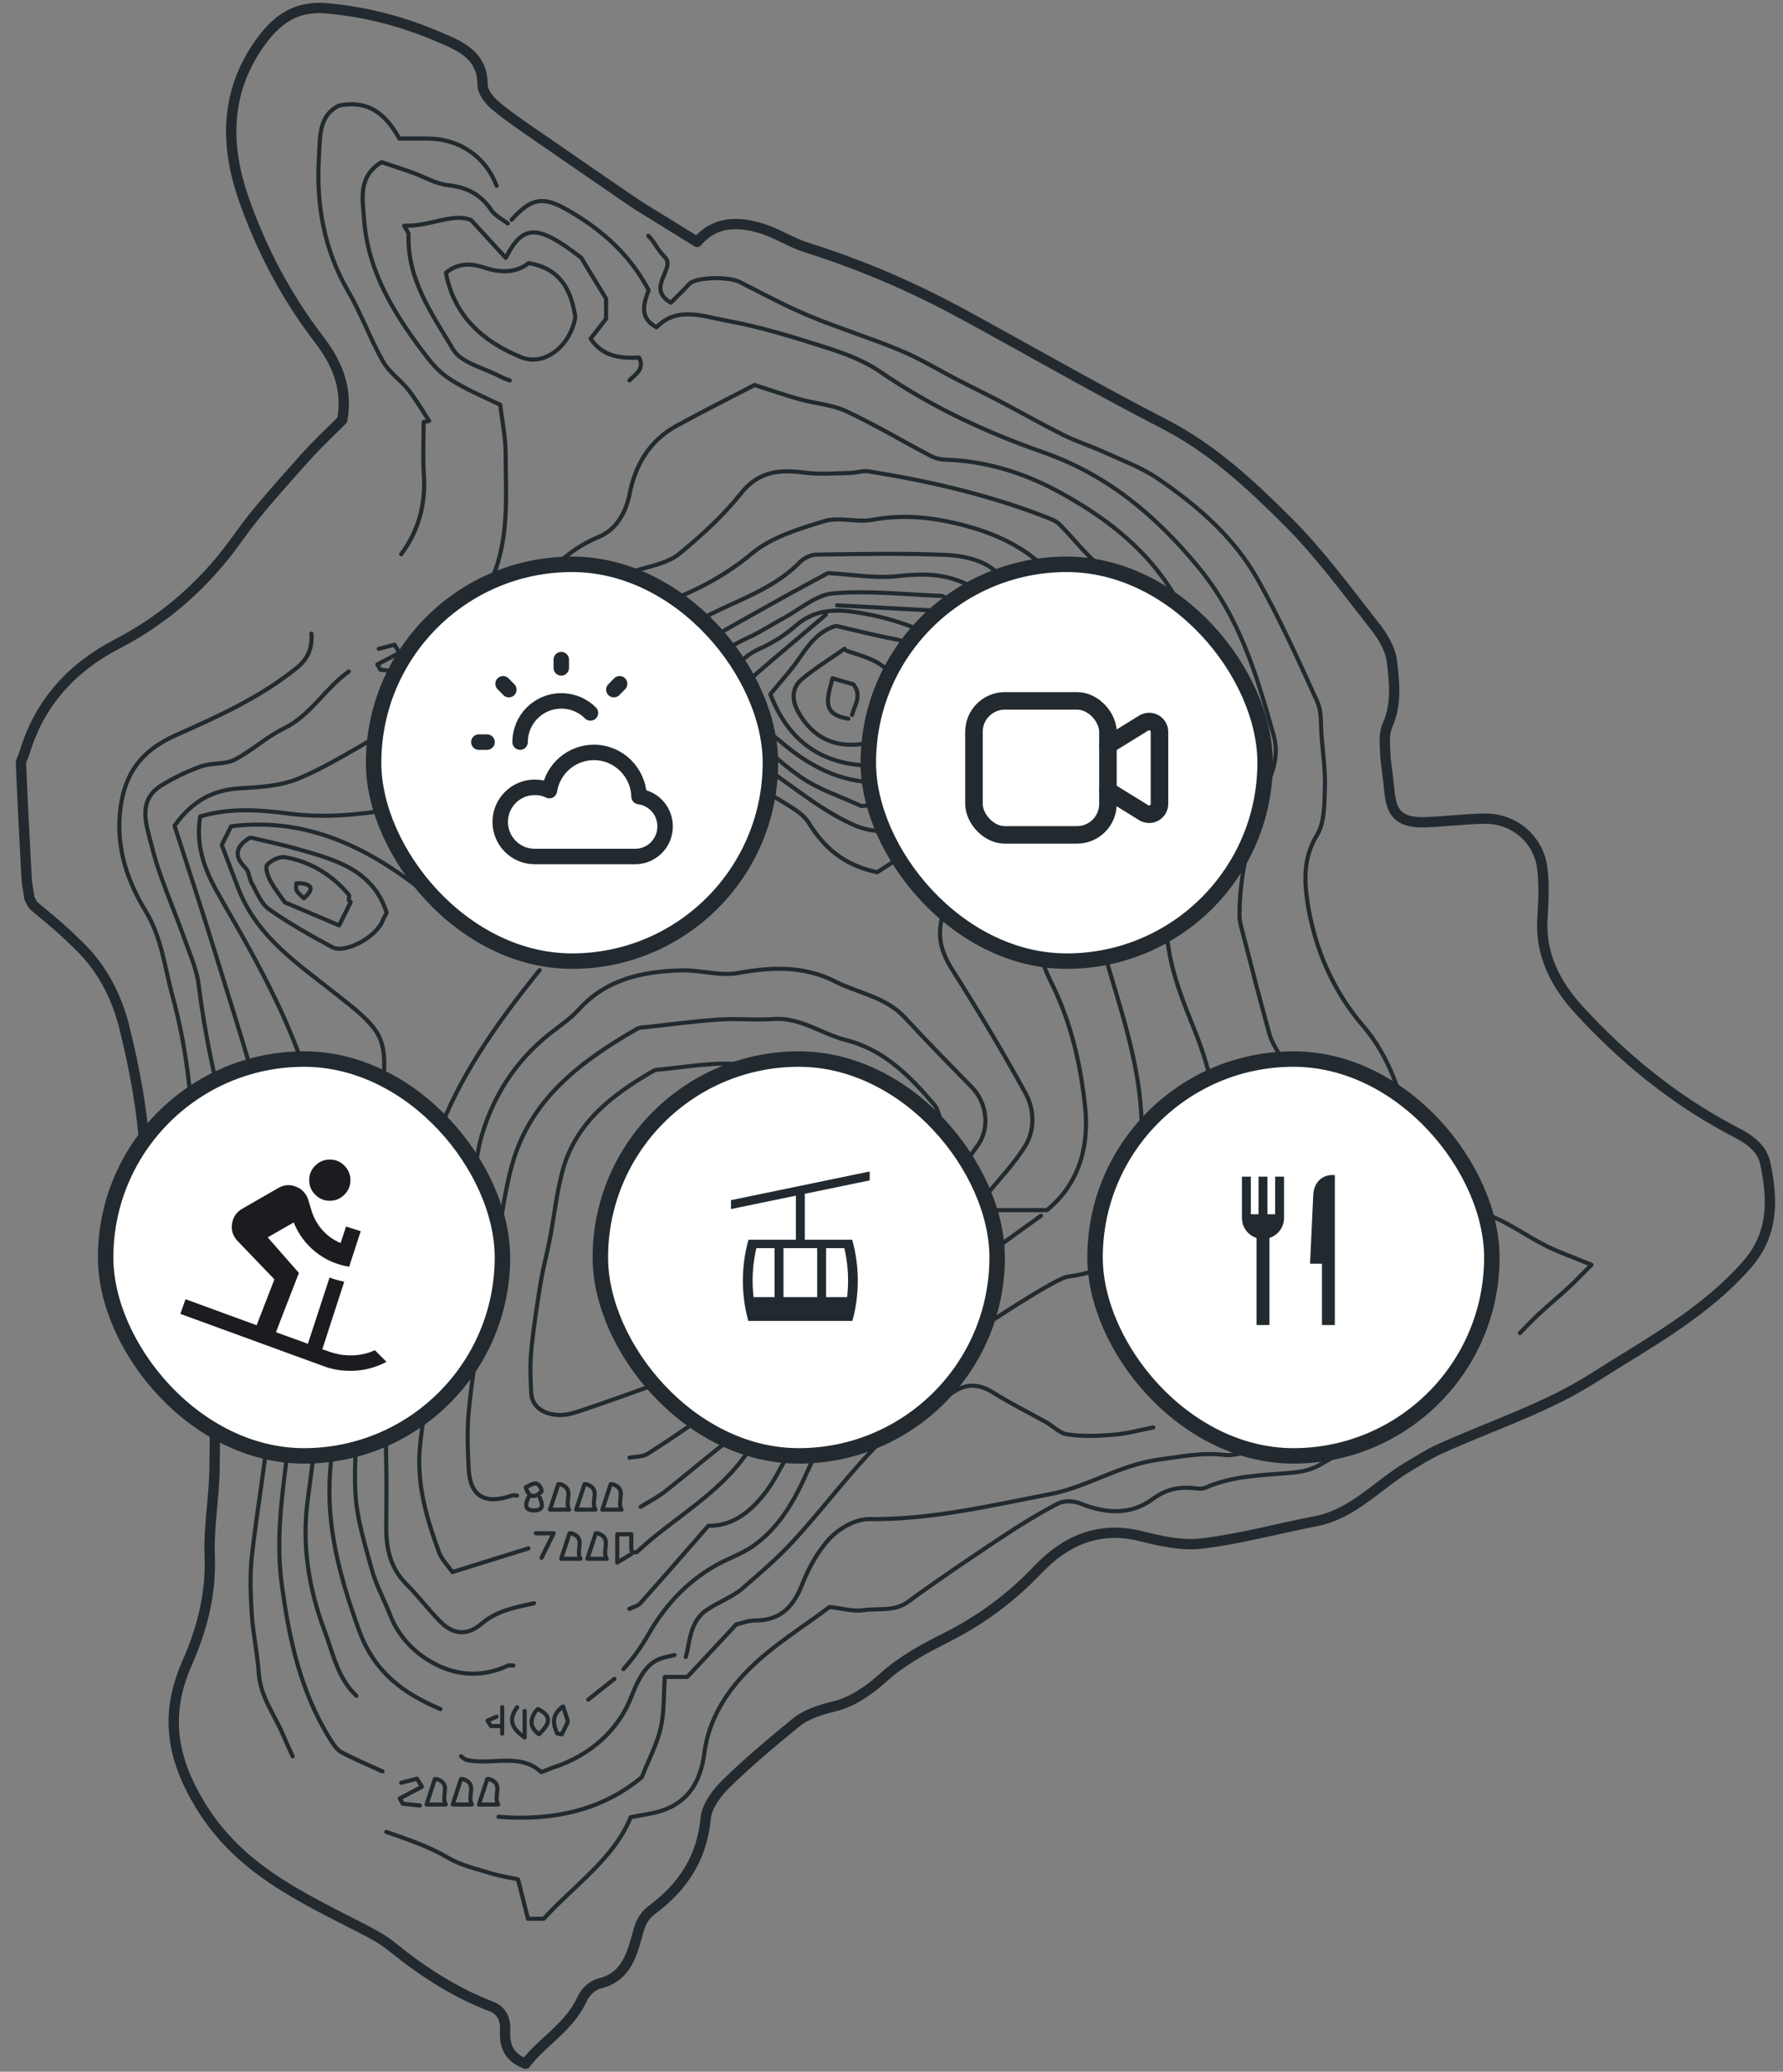 <svg width="173" height="201" viewBox="0 0 173 201" fill="none" xmlns="http://www.w3.org/2000/svg">
<rect x="0" y="0" width="173" height="201" fill="#808080" stroke="none"/>
<path d="M62.082 20.037C61.087 19.408 53.51 14.156 52.54 13.489C51.03 12.45 49.498 11.433 48.088 10.261C47.492 9.768 46.817 8.913 46.821 8.224C46.835 5.29 44.501 4.412 42.618 3.602C39.154 2.107 35.504 1.136 31.66 0.804C28.554 0.537 26.708 2.047 25.142 4.28C21.839 8.992 21.831 14.111 23.658 19.327C25.37 24.219 27.771 28.769 30.922 32.886C32.633 35.123 33.755 37.511 33.218 40.735C32.092 41.872 30.69 43.16 29.438 44.584C27.271 47.047 25.015 49.461 23.125 52.132C19.993 56.553 16.141 59.999 11.354 62.485C6.999 64.745 3.837 68.161 2.39 73.004C2.278 73.385 2.021 73.762 2.036 74.134C2.192 77.841 2.383 81.543 2.584 85.245C2.617 85.874 2.803 86.585 2.841 87.121C3.187 87.745 3.042 87.697 3.571 88.131C5.342 89.585 6.141 90.262 7.767 91.866C9.959 94.024 11.342 96.729 12.085 99.746C13.072 103.768 13.837 107.798 14.061 111.982C14.18 114.276 15.515 116.487 16.171 118.773C17.648 123.906 19.24 129.017 20.392 134.23C20.981 136.889 20.843 139.736 20.813 142.497C20.78 145.322 20.235 148.158 20.347 150.967C20.492 154.647 19.598 158.082 18.173 161.299C15.973 166.27 16.619 170.503 19.434 175.14C23.211 181.373 29.251 184.07 35.195 187.136C36.16 187.633 37.141 188.156 37.98 188.838C40.948 191.248 44.102 193.301 47.682 194.676C48.618 195.034 49.058 195.836 49.009 196.917C48.942 198.284 49.207 199.534 50.989 200.227C52.618 198.062 55.251 196.687 56.492 193.919C56.776 193.29 57.499 192.597 58.141 192.446C60.9 191.794 61.358 189.403 61.962 187.286C62.238 186.322 62.622 185.768 63.342 185.23C66.288 183.03 68.115 180.228 68.473 176.398C68.585 175.215 69.561 173.931 70.471 173.038C72.589 170.967 74.871 169.061 77.16 167.182C78.264 166.278 79.591 165.89 81.031 165.532C82.712 165.114 84.353 163.976 85.677 162.779C87.545 161.091 89.662 159.961 91.862 158.85C95.155 157.189 98.089 155.031 100.669 152.316C103.369 149.468 106.632 148.015 110.714 149.043C112.646 149.529 114.73 149.988 116.662 149.751C120.364 149.295 124 148.297 127.672 147.585C131.285 146.889 133.646 144.075 136.621 142.305C137.605 141.721 138.571 141.092 139.608 140.621C144.626 138.331 150.007 136.625 154.612 133.684C159.757 130.4 165.279 127.481 169.459 122.743C172.092 119.76 172.028 116.449 171.294 112.924C170.906 111.059 169.269 110.31 167.912 109.587C162.326 106.604 157.501 102.661 153.24 98.02C151.01 95.587 149.459 92.733 149.653 89.196C149.746 87.505 149.861 85.78 149.626 84.119C149.235 81.358 146.834 79.392 144.078 79.426C142.151 79.449 140.227 79.705 138.299 79.773C135.148 79.886 134.943 78.277 134.753 76.206C134.656 75.136 134.447 74.074 134.402 73.004C134.369 72.131 134.276 71.14 134.615 70.391C135.54 68.338 135.297 66.218 135.055 64.165C134.913 62.986 134.182 61.758 133.422 60.79C130.704 57.337 128.094 53.747 125.003 50.659C121.386 47.043 117.631 43.537 112.967 41.138C106.352 37.733 99.905 34.008 93.365 30.453C88.54 27.828 83.518 25.666 78.275 24.02C76.795 23.556 75.449 22.66 73.969 22.189C71.616 21.444 69.315 21.47 67.641 23.47C65.624 22.223 63.741 21.059 61.858 19.899" stroke="#222A2F" stroke-miterlimit="10" stroke-linecap="round" stroke-linejoin="round"/>
<path d="M120.243 130.793C120.508 128.552 120.769 126.311 121.034 124.071C120.878 124.067 120.718 124.063 120.562 124.063C119.836 123.451 119.114 122.838 118.562 122.369C118.653 121.511 118.805 120.829 118.776 120.158C118.722 118.991 118.398 117.825 118.457 116.674C118.754 110.924 118.097 105.353 115.919 99.973C114.906 97.476 113.872 94.905 113.429 92.272C112.801 88.55 112.391 84.692 114.801 81.285C117.088 78.05 118.003 74.259 117.937 70.47C117.887 67.647 116.75 64.801 115.865 62.043C113.668 55.189 108.564 50.854 102.593 47.638C99.304 45.867 95.616 44.715 91.75 44.602C91.263 44.587 90.737 44.462 90.305 44.235C87.568 42.797 84.903 41.202 82.108 39.897C80.722 39.251 79.095 39.152 77.596 38.738C76.231 38.36 74.891 37.887 73.214 37.352C70.902 38.558 68.234 39.893 65.62 41.327C63.043 42.742 61.649 45.075 61.09 47.917C60.723 49.783 59.758 51.393 58.146 52.068C54.102 53.751 51.826 56.905 50.181 60.748C49.858 61.5 49.463 62.219 49.1 62.953" stroke="#222A2F" stroke-width="0.4" stroke-miterlimit="10" stroke-linecap="round" stroke-linejoin="round"/>
<path d="M89.954 132.583C91.106 131.424 102.133 124.069 103.549 123.875C108.13 123.24 110.058 121.44 110.421 116.856C110.635 114.175 110.849 111.472 110.766 108.791C110.602 103.456 108.903 98.446 107.411 93.371C106.076 88.823 105.705 84.342 108.704 79.934C110.733 76.956 112.131 73.421 111.895 69.552C111.746 67.11 111.648 64.664 111.528 62.218C111.521 62.034 111.604 61.77 111.513 61.678C109.491 59.698 108.951 56.676 106.653 54.843C105.222 53.702 104.108 52.162 102.794 50.864C102.424 50.501 101.861 50.314 101.356 50.119C95.842 47.978 90.11 46.672 84.295 45.733C83.714 45.638 83.09 45.876 82.483 45.887C81.031 45.913 79.561 46.045 78.131 45.862C75.706 45.55 73.655 45.653 71.898 47.864C70.17 50.039 68.068 51.953 65.919 53.721C64.921 54.546 63.451 54.858 62.148 55.224C58.445 56.269 56.212 58.745 55.283 62.401C54.775 64.403 54.325 66.373 53.109 68.1C52.782 68.566 52.836 69.299 52.713 69.912" stroke="#222A2F" stroke-width="0.4" stroke-miterlimit="10" stroke-linecap="round" stroke-linejoin="round"/>
<path d="M90.477 117.407C92.393 117.876 94.183 117.862 95.562 116.127C96.884 114.466 98.405 112.936 99.497 111.14C100.437 109.596 100.354 107.615 99.505 106.068C97.283 102.015 94.909 98.047 92.437 94.146C91.42 92.547 90.919 91.025 91.373 89.169C91.682 87.904 91.678 86.525 92.168 85.344C92.644 84.2 93.482 83.169 94.306 82.216C96.989 79.125 99.719 76.077 102.467 73.041C103.737 71.636 103.011 70.103 102.797 68.636C102.55 66.968 102.017 65.343 101.752 63.678C101.16 59.989 99.051 57.242 96.234 55.137C95.054 54.257 93.275 53.901 91.751 53.835C87.583 53.663 83.405 53.751 79.23 53.81C78.682 53.817 78.007 54.132 77.619 54.532C74.765 57.466 70.805 58.401 67.451 60.411C65.828 61.383 64.158 62.486 62.949 63.909C60.927 66.289 61.588 70.73 63.987 72.843C65.12 73.84 66.311 74.772 67.429 75.787C69.705 77.863 69.625 81.127 67.247 83.111C65.454 84.607 63.621 86.052 61.806 87.519" stroke="#222A2F" stroke-width="0.4" stroke-miterlimit="10" stroke-linecap="round" stroke-linejoin="round"/>
<path d="M94.468 117.406C96.766 117.406 99.064 117.406 101.58 117.406C104.571 114.986 105.693 111.425 105.297 107.512C104.876 103.343 103.928 99.21 102.052 95.425C101.137 93.584 100.531 91.802 100.585 89.719C100.607 88.872 100.16 87.933 99.707 87.166C98.4 84.959 98.421 83.873 100.469 81.662C101.373 80.686 102.426 79.85 103.355 78.897C105.783 76.414 107.315 73.634 106.847 69.912C106.313 65.702 105.925 61.532 103.573 57.796C101.064 53.806 97.365 51.895 93.016 50.835C90.243 50.157 87.506 49.904 84.656 50.432C83.135 50.714 81.411 50.124 79.97 50.564C77.523 51.312 74.855 52.108 72.949 53.703C69.7 56.424 66.052 58.038 62.142 59.24C61.329 59.49 61.079 59.82 60.639 60.528C58.686 63.663 58.218 67.026 58.069 70.649C57.949 73.568 56.777 76.359 54.897 78.721" stroke="#222A2F" stroke-width="0.4" stroke-miterlimit="10" stroke-linecap="round" stroke-linejoin="round"/>
<path d="M62.904 22.871C63.692 23.715 63.594 23.971 64.498 24.939C65.641 26.018 62.603 27.936 65.093 29.366C65.671 28.783 66.295 28.189 66.876 27.554C67.486 26.887 70.644 26.788 71.787 27.367C74.013 28.493 76.216 29.689 78.51 30.646C81.425 31.863 84.464 32.787 87.379 34.005C89.321 34.819 91.139 35.938 93.02 36.906C94.345 37.588 95.688 38.237 97.009 38.93C99.075 40.015 101.104 41.171 103.191 42.208C104.48 42.85 105.863 43.283 107.174 43.884C108.945 44.699 110.822 45.384 112.415 46.481C116.205 49.092 119.726 52.114 122.013 56.188C124.173 60.031 125.996 64.076 127.822 68.099C128.254 69.056 128.134 70.277 128.225 71.378C128.366 73.087 128.609 74.803 128.551 76.512C128.5 78.045 128.519 79.827 127.774 81.041C126.468 83.164 126.54 85.401 126.856 87.502C127.531 91.976 129.343 96.157 132.279 99.564C134.948 102.663 135.88 106.348 136.828 109.41C139.536 112.348 141.867 114.875 144.197 117.401" stroke="#222A2F" stroke-width="0.4" stroke-miterlimit="10" stroke-linecap="round" stroke-linejoin="round"/>
<path d="M49.637 21.323C51.586 19.156 52.726 19.031 55.093 20.388C58.378 22.277 61.111 24.686 62.937 28.155C62.444 29.468 62.001 30.829 63.696 31.753C65.718 29.684 68.23 30.697 70.499 31.111C73.694 31.694 76.834 32.655 79.937 33.645C81.814 34.243 83.756 34.936 85.361 36.04C90.279 39.425 95.598 41.918 101.188 43.869C107.326 46.015 112.002 49.865 116.209 54.941C120.3 59.877 121.934 65.495 123.582 71.359C124.228 73.655 123.197 75.374 122.566 77.234C121.284 81 120.261 84.792 120.264 88.8C120.264 89.413 120.46 90.029 120.616 90.634C121.451 93.876 122.275 97.121 123.176 100.348C123.393 101.122 123.891 101.815 124.239 102.556C124.613 103.345 125.372 104.21 125.259 104.929C124.831 107.643 125.989 109.986 126.606 112.458C126.639 112.586 126.809 112.751 126.773 112.817C125.615 114.973 127.071 116.327 128.087 117.592C129.75 117.592 131.26 117.592 132.774 117.592C134.407 117.592 136.041 117.592 137.674 117.592C139.732 117.592 141.907 117.166 143.813 117.705C146.002 118.321 147.936 119.836 150.024 120.878C151.28 121.505 152.619 121.967 154.42 122.711C153.472 123.654 152.852 124.314 152.187 124.923C151.236 125.799 150.242 126.624 149.294 127.501C148.663 128.084 148.078 128.718 147.475 129.331" stroke="#222A2F" stroke-width="0.4" stroke-miterlimit="10" stroke-linecap="round" stroke-linejoin="round"/>
<path d="M129.117 137.223C127.03 138.147 121.188 141.464 118.781 141.156C116.715 140.892 114.548 141.328 112.417 141.614C108.649 142.117 105.553 144.258 101.923 144.955C96.089 146.073 90.321 147.456 84.309 147.386C83.046 147.372 81.485 148.241 80.57 149.198C79.376 150.445 78.472 152.099 77.829 153.734C76.958 155.942 75.677 157.237 73.241 157.218C72.638 157.215 72.036 157.468 71.433 157.603C69.923 159.224 68.395 160.86 66.685 162.697C66.162 162.697 65.425 162.697 64.503 162.697C64.383 164.457 64.463 166.097 64.111 167.637C63.755 169.199 62.971 170.666 62.274 172.419C58.394 175.668 53.584 176.684 48.371 176.266" stroke="#222A2F" stroke-width="0.4" stroke-miterlimit="10" stroke-linecap="round" stroke-linejoin="round"/>
<path d="M111.893 138.492C110.623 138.738 109.36 139.09 108.078 139.196C106.575 139.321 105.032 139.38 103.551 139.163C102.785 139.05 102.11 138.28 101.359 137.902C99.725 137 98.052 136.167 96.473 135.174C94.821 134.136 93.692 134.246 92.284 135.188C90.058 136.677 87.514 137.818 85.64 139.666C82.548 142.71 79.963 146.271 77.012 149.472C75.295 151.335 73.89 152.487 71.98 154.159C71.134 154.903 69.24 155.662 68.35 156.359C66.869 157.522 66.898 159.66 66.535 160.76M65.446 160.577C63.994 160.943 62.724 160.799 61.29 164.544C60.001 167.911 57.217 170.342 53.63 171.501C53.322 171.6 53.024 171.739 52.523 171.941C50.457 170.005 47.738 171.299 45.285 170.753C45.085 170.709 44.918 170.518 44.736 170.397" stroke="#222A2F" stroke-width="0.4" stroke-miterlimit="10" stroke-linecap="round" stroke-linejoin="round"/>
<path d="M67.968 66.43C68.237 67.967 68.509 69.5 68.698 70.582C70.186 71.682 71.283 72.643 72.517 73.376C76.038 75.466 79.044 78.334 82.834 80.036C86.279 81.58 91.081 80.142 92.352 76.171C93.227 73.435 94.976 70.981 95.851 68.242C97.046 64.505 95.26 59.272 91.742 57.992C91.615 57.944 91.502 57.823 91.379 57.816C87.869 57.684 84.337 57.277 80.862 57.567C79.171 57.706 77.581 59.144 75.955 60.013C74.855 60.603 73.809 61.311 72.677 61.824C70.567 62.782 68.742 64.006 67.783 66.243" stroke="#222A2F" stroke-width="0.4" stroke-miterlimit="10" stroke-linecap="round" stroke-linejoin="round"/>
<path d="M62.16 146.192C62.947 145.704 63.782 145.279 64.508 144.714C66.654 143.038 68.708 141.245 70.883 139.609C73.431 137.691 74.448 134.666 76.27 132.223C78.488 129.253 80.68 126.433 83.668 124.075C86.797 121.603 89.244 118.236 91.909 115.189C92.994 113.949 93.854 112.508 94.834 111.173C96.17 109.354 95.655 106.864 94.293 105.482C92.094 103.245 89.901 100.993 87.763 98.694C85.919 96.713 83.283 96.365 81.036 95.225C77.998 93.684 74.865 93.809 71.587 94.407C69.852 94.722 67.968 94.099 66.156 94.146C62.414 94.242 58.867 94.953 56.152 97.949C55.317 98.87 54.246 99.567 53.266 100.351C50.082 102.904 47.933 106.19 46.768 110.081C46.256 111.789 46.126 113.616 45.824 115.387C45.338 118.258 44.644 121.115 44.427 124.009C44.169 127.449 42.742 130.5 41.849 133.727C41.501 134.981 41.33 136.287 41.112 137.574C40.96 138.483 40.836 139.404 40.749 140.324C40.394 143.918 41.381 147.281 42.59 150.581C42.862 151.326 43.49 151.935 43.897 152.518C46.557 151.693 48.917 150.956 51.273 150.222" stroke="#222A2F" stroke-width="0.4" stroke-miterlimit="10" stroke-linecap="round" stroke-linejoin="round"/>
<path d="M30.215 61.48C30.313 62.841 29.921 63.89 28.785 64.807C25.257 67.656 21.169 69.504 17.114 71.305C13.651 72.842 11.989 75.119 11.636 78.892C11.306 82.457 12.41 85.556 14.127 88.391C15.71 91.002 15.985 93.903 16.751 96.693C17.804 100.518 18.381 104.442 18.621 108.417C18.712 109.954 18.919 111.527 19.383 112.983C19.666 113.882 20.443 114.692 21.162 115.359C22.073 116.203 23.151 116.863 24.135 117.585C24.585 117.585 25.133 117.585 25.678 117.585" stroke="#222A2F" stroke-width="0.4" stroke-miterlimit="10" stroke-linecap="round" stroke-linejoin="round"/>
<path d="M46.188 86.419C44.972 86.771 43.759 87.123 42.376 87.523C36.666 82.763 30.364 79.162 22.418 80.17C22.131 80.746 21.852 81.311 21.518 81.986C22.022 83.313 22.574 84.776 23.137 86.236C25.006 91.055 29.163 93.684 32.927 96.698C34.132 97.667 35.428 98.62 36.339 99.838C37.661 101.609 37.24 103.769 37.142 105.856C36.927 110.374 36.913 114.903 36.739 119.421C36.557 124.056 36.209 128.677 34.949 133.176C34.855 133.518 34.953 133.906 34.934 134.273C34.757 137.757 34.321 141.252 34.477 144.721C34.59 147.248 35.388 149.763 36.06 152.231C36.474 153.75 37.258 155.165 37.835 156.643C38.713 158.898 40.358 160.523 42.402 161.539C44.587 162.624 46.972 162.687 49.277 161.601C49.426 161.532 49.636 161.594 49.818 161.594" stroke="#222A2F" stroke-width="0.4" stroke-miterlimit="10" stroke-linecap="round" stroke-linejoin="round"/>
<path d="M48.184 18.026C47.117 15.191 44.557 13.442 41.468 13.442C40.561 13.442 39.653 13.442 38.746 13.442C37.508 11.231 35.903 9.661 32.916 10.237C30.886 11.201 31.064 13.31 30.944 15.276C30.665 19.896 31.453 24.253 33.812 28.313C35.068 30.473 35.921 32.875 37.152 35.053C37.751 36.113 38.862 36.865 39.635 37.84C40.376 38.779 40.978 39.835 41.639 40.836C41.461 40.873 41.283 40.91 41.105 40.95C41.105 42.659 41.014 44.375 41.127 46.077C41.316 48.934 40.615 51.49 38.927 53.778" stroke="#222A2F" stroke-width="0.4" stroke-miterlimit="10" stroke-linecap="round" stroke-linejoin="round"/>
<path d="M80.13 59.647C77.89 61.543 75.64 63.421 73.422 65.339C72.481 66.153 72.104 67.191 72.5 68.449C72.63 68.856 72.674 69.292 72.736 69.611C73.828 70.458 74.917 71.254 75.948 72.12C78.591 74.346 81.579 75.904 85.027 75.893C87.314 75.886 88.948 74.316 90.124 72.307C91.707 69.6 91.801 66.622 91.489 63.689C91.296 61.87 89.434 61.154 87.917 60.608C86.171 59.985 84.323 59.552 82.483 59.321C80.606 59.083 78.772 59.321 77.197 60.714C76.188 61.609 74.99 62.365 73.763 62.915C70.55 64.352 69.534 67.532 71.817 70.062C73.567 72.006 75.505 73.854 77.633 75.347C79.426 76.605 81.615 77.29 83.557 78.196C86.134 78.046 88.766 77.961 91.26 74.723C91.983 72.288 92.955 68.683 94.157 65.163C94.545 64.019 94.375 63.26 93.75 62.39C93.064 61.43 92.44 60.421 91.696 59.295C88.243 59.108 84.733 58.917 81.219 58.73" stroke="#222A2F" stroke-width="0.4" stroke-miterlimit="10" stroke-linecap="round" stroke-linejoin="round"/>
<path d="M39.654 69.914C36.032 71.528 32.812 73.9 29.149 75.463C27.232 76.28 25.279 76.361 23.319 76.478C20.756 76.632 18.716 77.615 16.934 80.116C18.172 83.971 19.518 88.019 20.771 92.101C22.506 97.77 24.383 103.414 25.787 109.168C26.728 113.019 28.035 116.682 29.443 120.353C30.1 122.073 30.398 123.987 30.543 125.836C30.804 129.125 31.015 132.44 30.891 135.734C30.768 139.041 30.271 142.342 29.842 145.635C29.272 150.014 29.984 154.213 31.512 158.28C32.325 160.451 32.772 162.834 34.576 164.521" stroke="#222A2F" stroke-width="0.4" stroke-miterlimit="10" stroke-linecap="round" stroke-linejoin="round"/>
<path d="M33.846 65.148C31.544 66.766 30.158 69.41 27.515 70.69C25.834 71.504 24.419 72.864 22.749 73.711C21.808 74.192 20.549 73.99 19.521 74.35C18.2 74.815 16.911 75.439 15.71 76.168C13.241 77.665 14.232 80.092 14.697 81.992C15.452 85.069 16.806 87.995 17.866 91.002C18.4 92.513 19.09 94.024 19.282 95.59C19.863 100.31 20.879 104.927 22.048 109.518C22.233 110.252 22.524 110.978 22.571 111.719C22.683 113.479 23.464 114.817 24.756 115.951C25.268 116.398 25.616 117.032 26.041 117.583" stroke="#222A2F" stroke-width="0.4" stroke-miterlimit="10" stroke-linecap="round" stroke-linejoin="round"/>
<path d="M61.07 141.428C61.676 141.307 62.384 141.348 62.867 141.036C67.129 138.278 71.405 135.473 74.294 131.145C78.404 124.988 83.856 119.975 88.267 114.089C89.468 112.486 90.336 110.627 91.363 108.878C91.091 108.21 90.989 107.572 90.634 107.158C88.281 104.411 85.766 101.84 82.117 100.92C79.736 100.319 77.671 98.679 75.042 98.866C73.296 98.991 71.528 98.797 69.782 98.914C67.477 99.064 65.183 99.376 62.885 99.629C62.518 99.669 62.105 99.651 61.803 99.823C56.394 102.941 51.465 106.586 49.679 113.026C48.869 115.945 48.568 119.007 47.991 121.996C47.613 123.961 47.072 125.894 46.745 127.867C46.252 130.848 45.787 133.844 45.489 136.852C45.304 138.729 45.377 140.643 45.475 142.532C45.613 145.165 47.058 146.012 49.632 145.106C49.795 145.048 49.991 145.099 50.172 145.099" stroke="#222A2F" stroke-width="0.4" stroke-miterlimit="10" stroke-linecap="round" stroke-linejoin="round"/>
<path d="M64.171 134.054C63.821 134.282 56.265 136.938 55.825 137.027C53.956 137.69 51.642 137.075 51.541 135.148C51.47 133.766 51.417 132.366 51.552 130.992C51.768 128.791 52.105 126.598 52.464 124.417C52.701 122.973 53.094 121.559 53.368 120.12C53.787 117.933 54.006 115.692 54.594 113.556C55.891 108.843 59.471 106.176 63.399 103.895C63.618 103.769 63.918 103.782 64.185 103.753C65.853 103.567 67.519 103.339 69.194 103.229C70.462 103.143 71.745 103.286 73.013 103.194C74.922 103.058 76.422 104.257 78.151 104.697C80.801 105.371 82.628 107.252 84.336 109.262C84.594 109.565 84.668 110.032 84.866 110.521C84.12 111.801 83.49 113.161 82.617 114.334C79.414 118.641 75.454 122.31 72.47 126.816C70.372 129.982 67.266 132.035 64.171 134.054Z" stroke="#222A2F" stroke-width="0.4" stroke-miterlimit="10" stroke-linecap="round" stroke-linejoin="round"/>
<path d="M66.601 126.106C66.383 126.249 61.702 127.906 61.429 127.961C60.271 128.374 58.837 127.991 58.776 126.789C58.731 125.927 58.699 125.053 58.782 124.196C58.916 122.824 59.125 121.456 59.347 120.095C59.494 119.195 59.737 118.313 59.907 117.416C60.167 116.051 60.303 114.654 60.667 113.321C61.47 110.382 63.688 108.718 66.122 107.295C66.258 107.217 66.444 107.225 66.609 107.206C67.643 107.091 68.675 106.949 69.712 106.88C70.498 106.827 71.293 106.915 72.079 106.858C73.261 106.773 74.191 107.521 75.262 107.796C76.903 108.216 78.035 109.389 79.094 110.643C79.254 110.832 79.3 111.123 79.422 111.428C78.96 112.226 78.57 113.075 78.029 113.807C76.044 116.493 73.591 118.781 71.742 121.592C70.442 123.567 68.518 124.848 66.601 126.106Z" stroke="#222A2F" stroke-width="0.4" stroke-miterlimit="10" stroke-linecap="round" stroke-linejoin="round"/>
<path d="M69.304 117.753C69.213 117.812 67.242 118.497 67.127 118.52C66.639 118.691 66.035 118.533 66.009 118.035C65.991 117.679 65.977 117.317 66.012 116.962C66.068 116.394 66.156 115.828 66.25 115.265C66.312 114.893 66.414 114.528 66.486 114.156C66.595 113.592 66.652 113.014 66.805 112.462C67.144 111.246 68.078 110.557 69.103 109.969C69.16 109.936 69.238 109.94 69.307 109.932C69.743 109.884 70.177 109.825 70.614 109.797C70.945 109.775 71.28 109.811 71.611 109.788C72.109 109.753 72.5 110.062 72.951 110.176C73.642 110.35 74.119 110.835 74.564 111.354C74.632 111.432 74.651 111.553 74.703 111.679C74.508 112.009 74.344 112.36 74.116 112.663C73.28 113.775 72.247 114.722 71.469 115.885C70.921 116.702 70.111 117.232 69.304 117.753Z" stroke="#222A2F" stroke-width="0.4" stroke-miterlimit="10" stroke-linecap="round" stroke-linejoin="round"/>
<path d="M138.03 136.293C134.702 138.248 131.395 140.239 128.033 142.135C127.285 142.557 126.367 142.788 125.503 142.868C122.617 143.14 119.698 143.129 116.965 144.335C116.558 144.515 116.006 144.387 115.524 144.354C114.173 144.266 113.023 144.574 111.868 145.421C109.668 147.038 107.258 146.847 104.8 145.861C104.172 145.608 103.236 145.571 102.662 145.868C100.785 146.844 98.97 147.962 97.203 149.136C94.146 151.167 91.097 153.214 88.138 155.385C86.748 156.404 85.212 156.008 83.753 156.224C82.762 156.371 81.702 156.041 80.493 155.905C77.905 157.867 74.946 159.65 72.583 162.037C70.47 164.168 68.761 166.856 68.35 170.028C67.998 172.756 66.866 174.821 64.15 175.694C63.279 175.972 62.353 176.071 61.188 176.31C59.587 180.3 55.794 182.841 52.748 186.164C52.418 186.164 51.935 186.164 51.231 186.164C50.929 184.975 50.617 183.74 50.261 182.335C49.474 182.163 48.537 182.027 47.641 181.748C46.232 181.312 44.736 180.986 43.488 180.248C41.578 179.119 39.524 178.448 37.473 177.729" stroke="#222A2F" stroke-width="0.4" stroke-miterlimit="10" stroke-linecap="round" stroke-linejoin="round"/>
<path d="M26.223 117.953C27.667 119.215 27.729 121.056 27.998 122.728C28.397 125.207 28.688 127.73 28.716 130.238C28.746 132.743 28.426 135.251 28.212 137.756C27.769 143.004 26.618 148.215 27.315 153.525C28.016 158.868 29.127 164.094 32.038 168.741C32.332 169.21 32.673 169.753 33.134 170.002C34.423 170.695 35.781 171.253 37.113 171.865" stroke="#222A2F" stroke-width="0.4" stroke-miterlimit="10" stroke-linecap="round" stroke-linejoin="round"/>
<path d="M43.283 76.883C41.587 77.433 39.928 78.192 38.193 78.489C34.843 79.061 31.463 79.38 28.032 78.936C25.186 78.566 22.293 78.353 19.426 79.212C18.899 82.409 20.122 84.918 21.517 87.331C25.223 93.745 28.835 100.181 30.614 107.501C31.539 111.314 32.305 115.117 32.429 119.06C32.487 120.901 33.02 122.723 33.089 124.564C33.173 126.882 33.075 129.214 32.926 131.528C32.686 135.262 32.327 138.984 32.037 142.713C31.616 148.111 33.006 153.106 34.832 158.156C36.306 162.234 39.13 164.299 42.742 165.817" stroke="#222A2F" stroke-width="0.4" stroke-miterlimit="10" stroke-linecap="round" stroke-linejoin="round"/>
<path d="M52.359 94.117C48.246 99.229 44.42 104.532 42.231 110.818C41.624 112.563 41.414 114.463 41.116 116.308C40.358 120.947 40.027 125.699 38.815 130.21C37.791 134.009 37.374 137.739 37.468 141.612C37.523 143.812 37.49 146.012 37.475 148.213C37.464 150.303 37.915 152.184 39.461 153.728C40.619 154.883 41.599 156.214 42.757 157.366C44.013 158.613 45.342 158.708 46.714 157.538C48.217 156.258 50.014 155.939 51.818 155.547" stroke="#222A2F" stroke-width="0.4" stroke-miterlimit="10" stroke-linecap="round" stroke-linejoin="round"/>
<path d="M101.003 117.953C97.435 120.52 93.863 123.087 90.294 125.658C89.979 125.885 89.561 126.08 89.405 126.399C88.163 128.911 86.084 130.601 83.945 132.266C81.154 134.445 79.037 137.254 77.059 140.155C76.108 141.548 75.462 143.162 74.474 144.522C73.019 146.525 71.196 148.072 68.728 148.032C66.477 150.606 64.328 153.085 62.143 155.531C61.889 155.814 61.431 155.913 61.068 156.096" stroke="#222A2F" stroke-width="0.4" stroke-miterlimit="10" stroke-linecap="round" stroke-linejoin="round"/>
<path d="M49.273 21.69C48.729 21.261 48.036 20.934 47.669 20.388C46.642 18.855 45.291 18.166 43.473 17.968C42.289 17.839 41.171 17.157 40.017 16.743C39.008 16.383 37.984 16.057 37.015 15.73C34.699 17.146 35.181 19.346 35.33 21.323C35.693 26.193 38.089 30.194 40.924 33.979C42.765 36.436 43.237 36.832 48.533 39.27C48.704 40.737 49.059 42.399 49.063 44.063C49.07 47.819 49.386 51.57 48.079 55.274C47.331 57.394 45.622 58.454 44.377 60.016" stroke="#222A2F" stroke-width="0.4" stroke-miterlimit="10" stroke-linecap="round" stroke-linejoin="round"/>
<path d="M24.043 117.953C25.618 120.997 26.246 124.257 26.225 127.671C26.206 130.909 26.446 134.17 26.167 137.386C25.774 141.926 24.94 146.429 24.439 150.962C24.232 152.832 24.312 154.754 24.431 156.639C24.555 158.542 24.98 160.423 25.107 162.327C25.259 164.63 26.657 166.379 27.492 168.374C27.775 169.052 28.094 169.72 28.395 170.391" stroke="#222A2F" stroke-width="0.4" stroke-miterlimit="10" stroke-linecap="round" stroke-linejoin="round"/>
<path d="M89.955 132.586C88.622 133.319 87.469 134.131 86.115 134.821C82.729 136.544 80.042 138.884 78.452 142.511C77.2 145.371 75.693 148.18 73.032 150.021C71.925 150.788 70.604 151.22 69.424 151.891C66.596 153.501 64.476 155.812 62.865 158.654C62.2 159.824 61.387 160.935 60.494 161.936" stroke="#222A2F" stroke-width="0.4" stroke-miterlimit="10" stroke-linecap="round" stroke-linejoin="round"/>
<path d="M93.379 117.953C88.478 122.842 83.465 127.624 78.724 132.67C76.39 135.152 74.451 138.05 72.531 140.892C69.732 145.039 65.3 147.28 61.789 150.584C61.724 150.647 61.553 150.591 61.434 150.591" stroke="#222A2F" stroke-width="0.4" stroke-miterlimit="10" stroke-linecap="round" stroke-linejoin="round"/>
<path d="M55.808 30.673C55.39 28.065 54.316 26.026 51.295 25.531C50.007 26.518 48.522 26.481 46.903 25.938C45.683 25.528 44.38 25.513 43.266 26.474C44.064 30.68 46.885 33.159 50.566 34.659C52.809 35.572 55.299 33.596 55.808 30.86" stroke="#222A2F" stroke-width="0.4" stroke-miterlimit="10" stroke-linecap="round" stroke-linejoin="round"/>
<path d="M33.845 87.337C33.845 87.153 33.925 86.904 33.834 86.797C32.197 84.868 30.139 83.6 27.667 83.171C27.119 83.075 26.313 83.471 25.921 83.908C25.703 84.15 25.99 85.015 26.247 85.488C26.709 86.328 27.322 87.084 27.638 87.546C29.551 88.356 31.155 89.038 32.909 89.783C33.275 89.038 33.653 88.279 34.027 87.52" stroke="#222A2F" stroke-width="0.4" stroke-miterlimit="10" stroke-linecap="round" stroke-linejoin="round"/>
<path d="M61.072 36.908C61.66 36.295 62.578 35.822 62.012 34.697C60.204 34.763 58.501 34.634 57.307 32.856C57.801 32.218 58.255 31.634 58.806 30.93C58.806 30.314 58.806 29.581 58.806 28.976C57.982 27.622 57.191 26.317 56.396 25.012C52.189 21.748 50.733 21.711 49.081 25.023C48.047 23.897 47.114 22.881 45.72 21.363C43.956 20.592 41.661 22.015 39.211 21.894C39.418 22.305 39.654 22.554 39.647 22.793C39.494 27.12 41.944 30.498 43.966 33.901C44.758 35.232 46.983 35.694 48.559 36.541C48.845 36.695 49.161 36.791 49.462 36.912" stroke="#222A2F" stroke-width="0.4" stroke-miterlimit="10" stroke-linecap="round" stroke-linejoin="round"/>
<path d="M128.41 117.953C130.908 120.487 133.554 122.908 135.119 126.208C136.066 128.203 136.411 130.231 135.137 132.263C134.107 133.74 129.884 136.832 129.116 137.219" stroke="#222A2F" stroke-width="0.4" stroke-miterlimit="10" stroke-linecap="round" stroke-linejoin="round"/>
<path d="M82.67 69.366C82.913 68.398 83.68 67.466 82.79 66.392C82.307 66.252 81.759 66.095 80.772 65.809C80.623 66.487 80.365 67.188 80.336 67.899C80.282 69.219 81.273 69.534 82.311 69.733" stroke="#222A2F" stroke-width="0.4" stroke-miterlimit="10" stroke-linecap="round" stroke-linejoin="round"/>
<path d="M48.185 75.964C48.552 76.184 48.919 76.408 49.547 76.786C49.547 75.598 49.547 74.864 49.547 74.039C49.155 74.039 48.853 74.039 48.385 74.039C48.276 74.538 48.138 75.161 48.004 75.781" stroke="#222A2F" stroke-width="0.4" stroke-miterlimit="10" stroke-linecap="round" stroke-linejoin="round"/>
<path d="M61.252 150.41C61.252 149.915 61.252 149.416 61.252 148.852C60.707 148.852 60.344 148.852 59.891 148.852C59.891 149.677 59.891 150.41 59.891 151.598C60.519 151.217 60.885 150.997 61.252 150.777" stroke="#222A2F" stroke-width="0.4" stroke-miterlimit="10" stroke-linecap="round" stroke-linejoin="round"/>
<path d="M55.081 167.099C54.889 167.491 54.693 167.88 54.5 168.273C54.352 168.24 54.206 168.21 54.057 168.177C53.684 167.29 53.455 166.413 54.635 165.562C54.791 166.036 54.936 166.476 55.081 166.916" stroke="#222A2F" stroke-width="0.4" stroke-miterlimit="10" stroke-linecap="round" stroke-linejoin="round"/>
<path d="M53.63 90.453C54.298 90.391 54.926 90.497 54.675 91.356C54.584 91.66 53.985 91.81 53.357 92.192C53.357 91.003 53.357 90.27 53.357 89.258C53.978 89.445 54.439 89.581 54.9 89.72" stroke="#222A2F" stroke-width="0.4" stroke-miterlimit="10" stroke-linecap="round" stroke-linejoin="round"/>
<path d="M50.907 165.996C50.907 166.744 50.907 167.492 50.907 168.57C49.339 167.496 49.492 166.601 50.181 165.629" stroke="#222A2F" stroke-width="0.4" stroke-miterlimit="10" stroke-linecap="round" stroke-linejoin="round"/>
<path d="M38.927 172.966C39.439 172.834 39.947 172.702 40.459 172.57C40.619 172.831 40.778 173.091 40.938 173.351C40.223 173.729 39.508 174.107 38.789 174.485C38.887 174.657 38.985 174.826 39.08 174.998C39.631 175.057 40.187 175.112 40.738 175.17" stroke="#222A2F" stroke-width="0.4" stroke-miterlimit="10" stroke-linecap="round" stroke-linejoin="round"/>
<path d="M36.751 62.947C37.263 62.815 37.771 62.683 38.283 62.551C38.443 62.811 38.603 63.072 38.762 63.332C38.047 63.71 37.332 64.087 36.613 64.465C36.711 64.637 36.809 64.806 36.904 64.978C37.456 65.037 38.011 65.092 38.563 65.151" stroke="#222A2F" stroke-width="0.4" stroke-miterlimit="10" stroke-linecap="round" stroke-linejoin="round"/>
<path d="M51.27 145.277C50.965 145.915 50.852 146.543 51.815 146.543C52.776 146.543 52.664 145.915 52.359 145.277" stroke="#222A2F" stroke-width="0.4" stroke-miterlimit="10" stroke-linecap="round" stroke-linejoin="round"/>
<path d="M47.096 76.517C47.096 75.761 47.096 75.009 47.096 74.254C46.958 74.258 46.821 74.261 46.683 74.261C46.258 74.69 45.837 75.116 45.18 75.779C46.243 75.779 47.035 75.779 47.826 75.779" stroke="#222A2F" stroke-width="0.4" stroke-miterlimit="10" stroke-linecap="round" stroke-linejoin="round"/>
<path d="M59.619 162.879C58.773 163.55 57.924 164.225 57.078 164.896" stroke="#222A2F" stroke-width="0.4" stroke-miterlimit="10" stroke-linecap="round" stroke-linejoin="round"/>
<path d="M42.921 68.266C42.859 68.695 42.801 69.12 42.739 69.549C42.315 69.428 41.894 69.303 41.469 69.182" stroke="#222A2F" stroke-width="0.4" stroke-miterlimit="10" stroke-linecap="round" stroke-linejoin="round"/>
<path d="M114.069 134.641C114.008 135.07 113.949 135.495 113.888 135.924C113.463 135.803 113.042 135.678 112.617 135.557" stroke="#222A2F" stroke-width="0.4" stroke-miterlimit="10" stroke-linecap="round" stroke-linejoin="round"/>
<path d="M51.996 148.758C52.541 148.758 53.085 148.758 53.72 148.758C53.267 149.675 52.904 150.408 52.541 151.142" stroke="#222A2F" stroke-width="0.4" stroke-miterlimit="10" stroke-linecap="round" stroke-linejoin="round"/>
<path d="M113.343 134.458C113.666 134.33 113.993 134.201 114.316 134.069C114.28 133.886 114.243 133.699 114.207 133.516C113.677 133.585 113.147 133.655 112.617 133.725" stroke="#222A2F" stroke-width="0.4" stroke-miterlimit="10" stroke-linecap="round" stroke-linejoin="round"/>
<path d="M42.195 68.083C42.518 67.955 42.845 67.826 43.168 67.694C43.131 67.511 43.095 67.324 43.059 67.141C42.529 67.21 41.999 67.28 41.469 67.35" stroke="#222A2F" stroke-width="0.4" stroke-miterlimit="10" stroke-linecap="round" stroke-linejoin="round"/>
<path d="M52.54 144.544C52.173 143.535 51.625 144.004 51.012 144.305C51.346 145.387 51.883 145.303 52.54 144.727" stroke="#222A2F" stroke-width="0.4" stroke-miterlimit="10" stroke-linecap="round" stroke-linejoin="round"/>
<path d="M48.185 166.547C47.891 166.679 47.593 166.807 47.299 166.939C47.411 167.115 47.524 167.288 47.64 167.464C47.941 167.464 48.246 167.464 48.548 167.464" stroke="#222A2F" stroke-width="0.4" stroke-miterlimit="10" stroke-linecap="round" stroke-linejoin="round"/>
<path d="M48.728 165.629C48.728 166.483 48.728 167.342 48.728 168.196" stroke="#222A2F" stroke-width="0.4" stroke-miterlimit="10" stroke-linecap="round" stroke-linejoin="round"/>
<path d="M54.173 143.992C53.919 144.762 53.668 145.536 53.363 146.468C54.173 146.468 54.536 146.468 55.225 146.468C54.714 145.584 55.825 144.487 54.354 143.992" stroke="#222A2F" stroke-width="0.4" stroke-miterlimit="10" stroke-linecap="round" stroke-linejoin="round"/>
<path d="M56.716 143.992C56.462 144.762 56.211 145.536 55.906 146.468C56.716 146.468 57.079 146.468 57.769 146.468C57.257 145.584 58.367 144.487 56.897 143.992" stroke="#222A2F" stroke-width="0.4" stroke-miterlimit="10" stroke-linecap="round" stroke-linejoin="round"/>
<path d="M61.434 89.352C61.18 90.122 60.93 90.895 60.625 91.827C61.434 91.827 61.797 91.827 62.487 91.827C61.975 90.943 63.086 89.847 61.616 89.352" stroke="#222A2F" stroke-width="0.4" stroke-miterlimit="10" stroke-linecap="round" stroke-linejoin="round"/>
<path d="M58.892 89.352C58.637 90.122 58.387 90.895 58.082 91.827C58.892 91.827 59.255 91.827 59.944 91.827C59.432 90.943 60.543 89.847 59.073 89.352" stroke="#222A2F" stroke-width="0.4" stroke-miterlimit="10" stroke-linecap="round" stroke-linejoin="round"/>
<path d="M56.352 89.352C56.098 90.122 55.848 90.895 55.543 91.827C56.352 91.827 56.715 91.827 57.405 91.827C56.893 90.943 58.004 89.847 56.534 89.352" stroke="#222A2F" stroke-width="0.4" stroke-miterlimit="10" stroke-linecap="round" stroke-linejoin="round"/>
<path d="M28.763 85.684C28.672 86.391 28.698 86.446 29.489 87.15C30.56 86.186 30.248 85.75 28.944 85.684" stroke="#222A2F" stroke-width="0.4" stroke-miterlimit="10" stroke-linecap="round" stroke-linejoin="round"/>
<path d="M24.227 81.281C22.887 82.106 22.63 83.027 23.842 84.237C24.176 84.571 24.169 85.227 24.423 85.675C24.924 86.555 25.316 87.659 26.078 88.198C28.028 89.576 30.122 90.757 32.228 91.891C33.487 92.569 36.515 90.9 37.117 89.349C37.215 89.096 37.361 88.861 37.517 88.55C36.177 84.384 32.529 83.416 28.946 82.392C27.451 81.963 25.922 81.648 24.412 81.281" stroke="#222A2F" stroke-width="0.4" stroke-miterlimit="10" stroke-linecap="round" stroke-linejoin="round"/>
<path d="M59.255 143.992C59.008 144.744 58.761 145.496 58.445 146.468C59.255 146.468 59.618 146.468 60.308 146.468C59.796 145.584 60.907 144.487 59.436 143.992" stroke="#222A2F" stroke-width="0.4" stroke-miterlimit="10" stroke-linecap="round" stroke-linejoin="round"/>
<path d="M55.263 148.758C55.008 149.528 54.758 150.302 54.453 151.233C55.263 151.233 55.626 151.233 56.315 151.233C55.803 150.349 56.914 149.253 55.444 148.758" stroke="#222A2F" stroke-width="0.4" stroke-miterlimit="10" stroke-linecap="round" stroke-linejoin="round"/>
<path d="M53.812 73.949C53.557 74.719 53.307 75.493 53.002 76.425C53.812 76.425 54.175 76.425 54.864 76.425C54.352 75.541 55.463 74.444 53.993 73.949" stroke="#222A2F" stroke-width="0.4" stroke-miterlimit="10" stroke-linecap="round" stroke-linejoin="round"/>
<path d="M51.27 73.949C51.016 74.719 50.766 75.493 50.461 76.425C51.27 76.425 51.633 76.425 52.323 76.425C51.811 75.541 52.922 74.444 51.452 73.949" stroke="#222A2F" stroke-width="0.4" stroke-miterlimit="10" stroke-linecap="round" stroke-linejoin="round"/>
<path d="M57.806 148.758C57.551 149.528 57.301 150.302 56.996 151.233C57.806 151.233 58.169 151.233 58.858 151.233C58.346 150.349 59.457 149.253 57.987 148.758" stroke="#222A2F" stroke-width="0.4" stroke-miterlimit="10" stroke-linecap="round" stroke-linejoin="round"/>
<path d="M49.817 66.981C49.563 67.751 49.313 68.524 49.008 69.456C49.817 69.456 50.18 69.456 50.87 69.456C50.358 68.572 51.469 67.475 49.999 66.981" stroke="#222A2F" stroke-width="0.4" stroke-miterlimit="10" stroke-linecap="round" stroke-linejoin="round"/>
<path d="M47.278 66.981C47.024 67.751 46.774 68.524 46.469 69.456C47.278 69.456 47.641 69.456 48.331 69.456C47.819 68.572 48.93 67.475 47.46 66.981" stroke="#222A2F" stroke-width="0.4" stroke-miterlimit="10" stroke-linecap="round" stroke-linejoin="round"/>
<path d="M44.735 66.981C44.481 67.751 44.231 68.524 43.926 69.456C44.735 69.456 45.098 69.456 45.788 69.456C45.276 68.572 46.387 67.475 44.917 66.981" stroke="#222A2F" stroke-width="0.4" stroke-miterlimit="10" stroke-linecap="round" stroke-linejoin="round"/>
<path d="M81.945 62.945C80.554 63.925 79.091 64.816 77.792 65.908C76.823 66.719 76.812 67.889 77.411 68.996C78.826 71.615 81.146 72.7 84.119 72.095C84.573 72.003 85.223 71.721 85.35 71.365C85.949 69.693 86.395 67.969 86.911 66.202C85.956 64.148 83.956 63.77 82.126 63.129" stroke="#222A2F" stroke-width="0.4" stroke-miterlimit="10" stroke-linecap="round" stroke-linejoin="round"/>
<path d="M45.099 62.578C44.852 63.33 44.605 64.082 44.289 65.053C45.099 65.053 45.462 65.053 46.151 65.053C45.639 64.17 46.75 63.073 45.28 62.578" stroke="#222A2F" stroke-width="0.4" stroke-miterlimit="10" stroke-linecap="round" stroke-linejoin="round"/>
<path d="M42.558 62.578C42.303 63.348 42.053 64.122 41.748 65.053C42.558 65.053 42.921 65.053 43.61 65.053C43.098 64.17 44.209 63.073 42.739 62.578" stroke="#222A2F" stroke-width="0.4" stroke-miterlimit="10" stroke-linecap="round" stroke-linejoin="round"/>
<path d="M40.017 62.578C39.762 63.348 39.512 64.122 39.207 65.053C40.017 65.053 40.38 65.053 41.069 65.053C40.557 64.17 41.668 63.073 40.198 62.578" stroke="#222A2F" stroke-width="0.4" stroke-miterlimit="10" stroke-linecap="round" stroke-linejoin="round"/>
<path d="M81.037 60.746C79.418 61.256 78.485 62.506 77.567 63.849C76.706 65.099 75.668 66.221 74.746 67.351C76.666 72.357 80.267 74.399 85.212 74.293C85.76 74.282 86.439 74.099 86.823 73.743C88.991 71.726 90.566 67.083 89.401 64.226C88.907 63.016 88.185 62.253 86.849 62.011C84.958 61.667 83.095 61.175 81.219 60.75" stroke="#222A2F" stroke-width="0.4" stroke-miterlimit="10" stroke-linecap="round" stroke-linejoin="round"/>
<path d="M80.31 55.613C78.739 56.468 77.156 57.307 75.595 58.184C73.108 59.578 70.611 60.956 68.157 62.409C64.864 64.356 64.944 65.287 65.579 69.189C65.892 71.118 67.26 72.222 68.556 73.157C71.199 75.068 74.092 76.619 76.855 78.365C77.464 78.75 78.103 79.234 78.47 79.832C79.947 82.23 81.886 83.95 85.109 84.625C85.973 84.067 87.139 83.327 88.297 82.564C88.914 82.157 89.455 81.555 90.123 81.31C93.745 79.978 95.963 77.184 97.702 73.931C98.163 73.073 98.428 71.991 98.421 71.016C98.406 68.082 98.338 65.137 98.065 62.218C97.793 59.295 95.622 57.256 92.856 56.292C90.874 55.599 89.037 55.69 87.019 55.903C84.877 56.127 82.67 55.738 80.492 55.613" stroke="#222A2F" stroke-width="0.4" stroke-miterlimit="10" stroke-linecap="round" stroke-linejoin="round"/>
<path d="M52.178 165.812C53.666 166.495 53.288 167.323 52.294 168.255C51.397 167.602 51.401 166.847 51.996 165.996" stroke="#222A2F" stroke-width="0.4" stroke-miterlimit="10" stroke-linecap="round" stroke-linejoin="round"/>
<path d="M42.196 172.598C41.942 173.368 41.692 174.142 41.387 175.073C42.196 175.073 42.559 175.073 43.249 175.073C42.737 174.189 43.848 173.093 42.378 172.598" stroke="#222A2F" stroke-width="0.4" stroke-miterlimit="10" stroke-linecap="round" stroke-linejoin="round"/>
<path d="M44.735 172.598C44.481 173.368 44.231 174.142 43.926 175.073C44.735 175.073 45.098 175.073 45.788 175.073C45.276 174.189 46.387 173.093 44.917 172.598" stroke="#222A2F" stroke-width="0.4" stroke-miterlimit="10" stroke-linecap="round" stroke-linejoin="round"/>
<path d="M47.278 172.598C47.024 173.368 46.774 174.142 46.469 175.073C47.278 175.073 47.641 175.073 48.331 175.073C47.819 174.189 48.93 173.093 47.46 172.598" stroke="#222A2F" stroke-width="0.4" stroke-miterlimit="10" stroke-linecap="round" stroke-linejoin="round"/>
<path d="M120.968 133.359C120.714 134.129 120.463 134.903 120.158 135.835C120.968 135.835 121.331 135.835 122.02 135.835C121.509 134.951 122.619 133.854 121.149 133.359" stroke="#222A2F" stroke-width="0.4" stroke-miterlimit="10" stroke-linecap="round" stroke-linejoin="round"/>
<path d="M118.427 133.359C118.173 134.129 117.922 134.903 117.617 135.835C118.427 135.835 118.79 135.835 119.479 135.835C118.968 134.951 120.078 133.854 118.608 133.359" stroke="#222A2F" stroke-width="0.4" stroke-miterlimit="10" stroke-linecap="round" stroke-linejoin="round"/>
<path d="M115.886 133.359C115.632 134.129 115.381 134.903 115.076 135.835C115.886 135.835 116.249 135.835 116.938 135.835C116.427 134.951 117.537 133.854 116.067 133.359" stroke="#222A2F" stroke-width="0.4" stroke-miterlimit="10" stroke-linecap="round" stroke-linejoin="round"/>
<rect x="36.25" y="54.75" width="38.5" height="38.5" rx="19.25" fill="white"/>
<path fill-rule="evenodd" clip-rule="evenodd" d="M51.883 76.387C52.398 76.387 52.883 76.493 53.307 76.706C53.625 74.61 55.444 73 57.625 73C60.004 73 61.943 74.914 62.004 77.283C63.428 77.465 64.534 78.68 64.534 80.184C64.534 81.794 63.231 83.1 61.625 83.1H51.883C50.035 83.1 48.535 81.596 48.535 79.744C48.535 77.89 50.035 76.387 51.883 76.387Z" stroke="#222A2F" stroke-width="1.5" stroke-linecap="round" stroke-linejoin="round"/>
<path d="M54.459 64.8V64" stroke="#222A2F" stroke-width="1.5" stroke-linecap="round" stroke-linejoin="round"/>
<path d="M59.56 66.91L60.12 66.34" stroke="#222A2F" stroke-width="1.5" stroke-linecap="round" stroke-linejoin="round"/>
<path d="M46.459 72H47.259" stroke="#222A2F" stroke-width="1.5" stroke-linecap="round" stroke-linejoin="round"/>
<path d="M48.81 66.34L49.37 66.91" stroke="#222A2F" stroke-width="1.5" stroke-linecap="round" stroke-linejoin="round"/>
<path d="M57.292 69.172C56.568 68.448 55.568 68 54.463 68C52.254 68 50.463 69.791 50.463 72" stroke="#222A2F" stroke-width="1.5" stroke-linecap="round" stroke-linejoin="round"/>
<rect x="36.25" y="54.75" width="38.5" height="38.5" rx="19.25" stroke="#222A2F" stroke-width="1.5"/>
<rect x="58.25" y="102.75" width="38.5" height="38.5" rx="19.25" fill="white"/>
<path d="M84.386 113.656L70.924 116.44V117.304L77.222 116.002V120.28H72.624C72.268 121.542 72.078 122.873 72.078 124.248C72.078 125.624 72.262 126.909 72.606 128.152H82.704C83.048 126.91 83.232 125.601 83.232 124.248C83.232 122.896 83.041 121.542 82.686 120.28H78.087V115.823L84.386 114.52V113.656H84.386ZM73.024 124.248C73.024 123.176 73.147 122.122 73.389 121.096H75.155V125.848H73.117C73.056 125.32 73.024 124.787 73.024 124.248V124.248ZM81.921 121.096C82.164 122.122 82.286 123.176 82.286 124.248C82.286 124.787 82.254 125.32 82.193 125.848H80.155V121.096H81.921V121.096ZM79.29 121.096V125.848H76.02V121.096H79.29Z" fill="#222A2F"/>
<rect x="58.25" y="102.75" width="38.5" height="38.5" rx="19.25" stroke="#222A2F" stroke-width="1.5"/>
<rect x="106.25" y="102.75" width="38.5" height="38.5" rx="19.25" fill="white"/>
<path d="M127.421 115.923C127.359 117.14 127.111 122.604 127.111 122.604H128.265V128.556H129.515V114.012C128.325 113.889 127.484 114.705 127.421 115.923Z" fill="#222A2F"/>
<path d="M123.721 117.804H122.976V114.156H122.111V117.804H121.365V114.156H120.5V118.164C120.5 119.073 121.096 119.843 121.918 120.107V128.556H123.168V120.107C123.991 119.843 124.587 119.073 124.587 118.164V114.156H123.721V117.804Z" fill="#222A2F"/>
<rect x="106.25" y="102.75" width="38.5" height="38.5" rx="19.25" stroke="#222A2F" stroke-width="1.5"/>
<rect x="10.25" y="102.75" width="38.5" height="38.5" rx="19.25" fill="white"/>
<mask id="mask0_652_2618" style="mask-type:alpha" maskUnits="userSpaceOnUse" x="15" y="110" width="25" height="24">
<rect x="15.5" y="110" width="24" height="24" fill="#D9D9D9"/>
</mask>
<g mask="url(#mask0_652_2618)">
<path d="M34 133C33.567 133 33.146 132.967 32.738 132.9C32.329 132.833 31.933 132.733 31.55 132.6L17.5 127.475L18 126.05L24.9 128.575L26.625 124.125L23.05 120.4C22.6 119.933 22.421 119.379 22.513 118.737C22.604 118.096 22.933 117.608 23.5 117.275L26.975 115.275C27.258 115.108 27.546 115.012 27.838 114.987C28.129 114.962 28.417 115.008 28.7 115.125C28.983 115.225 29.229 115.383 29.438 115.6C29.646 115.817 29.8 116.075 29.9 116.375L30.225 117.45C30.442 118.167 30.796 118.8 31.288 119.35C31.779 119.9 32.367 120.317 33.05 120.6L33.575 119L35 119.45L33.875 122.9C32.642 122.7 31.55 122.217 30.6 121.45C29.65 120.683 28.95 119.733 28.5 118.6L25.975 120.05L29 123.5L26.775 129.25L29.875 130.375L31.975 123.95C32.208 124.033 32.442 124.108 32.675 124.175C32.908 124.242 33.15 124.3 33.4 124.35L31.275 130.9L32.05 131.175C32.35 131.275 32.663 131.354 32.988 131.413C33.313 131.471 33.65 131.5 34 131.5C34.433 131.5 34.846 131.458 35.238 131.375C35.629 131.292 36.008 131.167 36.375 131L37.5 132.125C36.967 132.408 36.408 132.625 35.825 132.775C35.242 132.925 34.633 133 34 133ZM32 116.5C31.45 116.5 30.979 116.304 30.588 115.912C30.196 115.521 30 115.05 30 114.5C30 113.95 30.196 113.479 30.588 113.087C30.979 112.696 31.45 112.5 32 112.5C32.55 112.5 33.021 112.696 33.413 113.087C33.804 113.479 34 113.95 34 114.5C34 115.05 33.804 115.521 33.413 115.912C33.021 116.304 32.55 116.5 32 116.5Z" fill="#1C1B1F"/>
</g>
<rect x="10.25" y="102.75" width="38.5" height="38.5" rx="19.25" stroke="#222A2F" stroke-width="1.5"/>
<rect x="84.25" y="54.75" width="38.5" height="38.5" rx="19.25" fill="white"/>
<path d="M107.5 72.293L110.975 70.151C111.284 69.96 111.671 69.952 111.987 70.129C112.304 70.305 112.5 70.639 112.5 71.002V77.999C112.5 78.361 112.304 78.695 111.987 78.872C111.671 79.049 111.284 79.04 110.975 78.85L107.5 76.708" stroke="#222A2F" stroke-width="1.7" stroke-linecap="round" stroke-linejoin="round"/>
<rect x="94.5" y="68" width="13" height="13" rx="3" stroke="#222A2F" stroke-width="1.7" stroke-linecap="round" stroke-linejoin="round"/>
<rect x="84.25" y="54.75" width="38.5" height="38.5" rx="19.25" stroke="#222A2F" stroke-width="1.5"/>
</svg>
